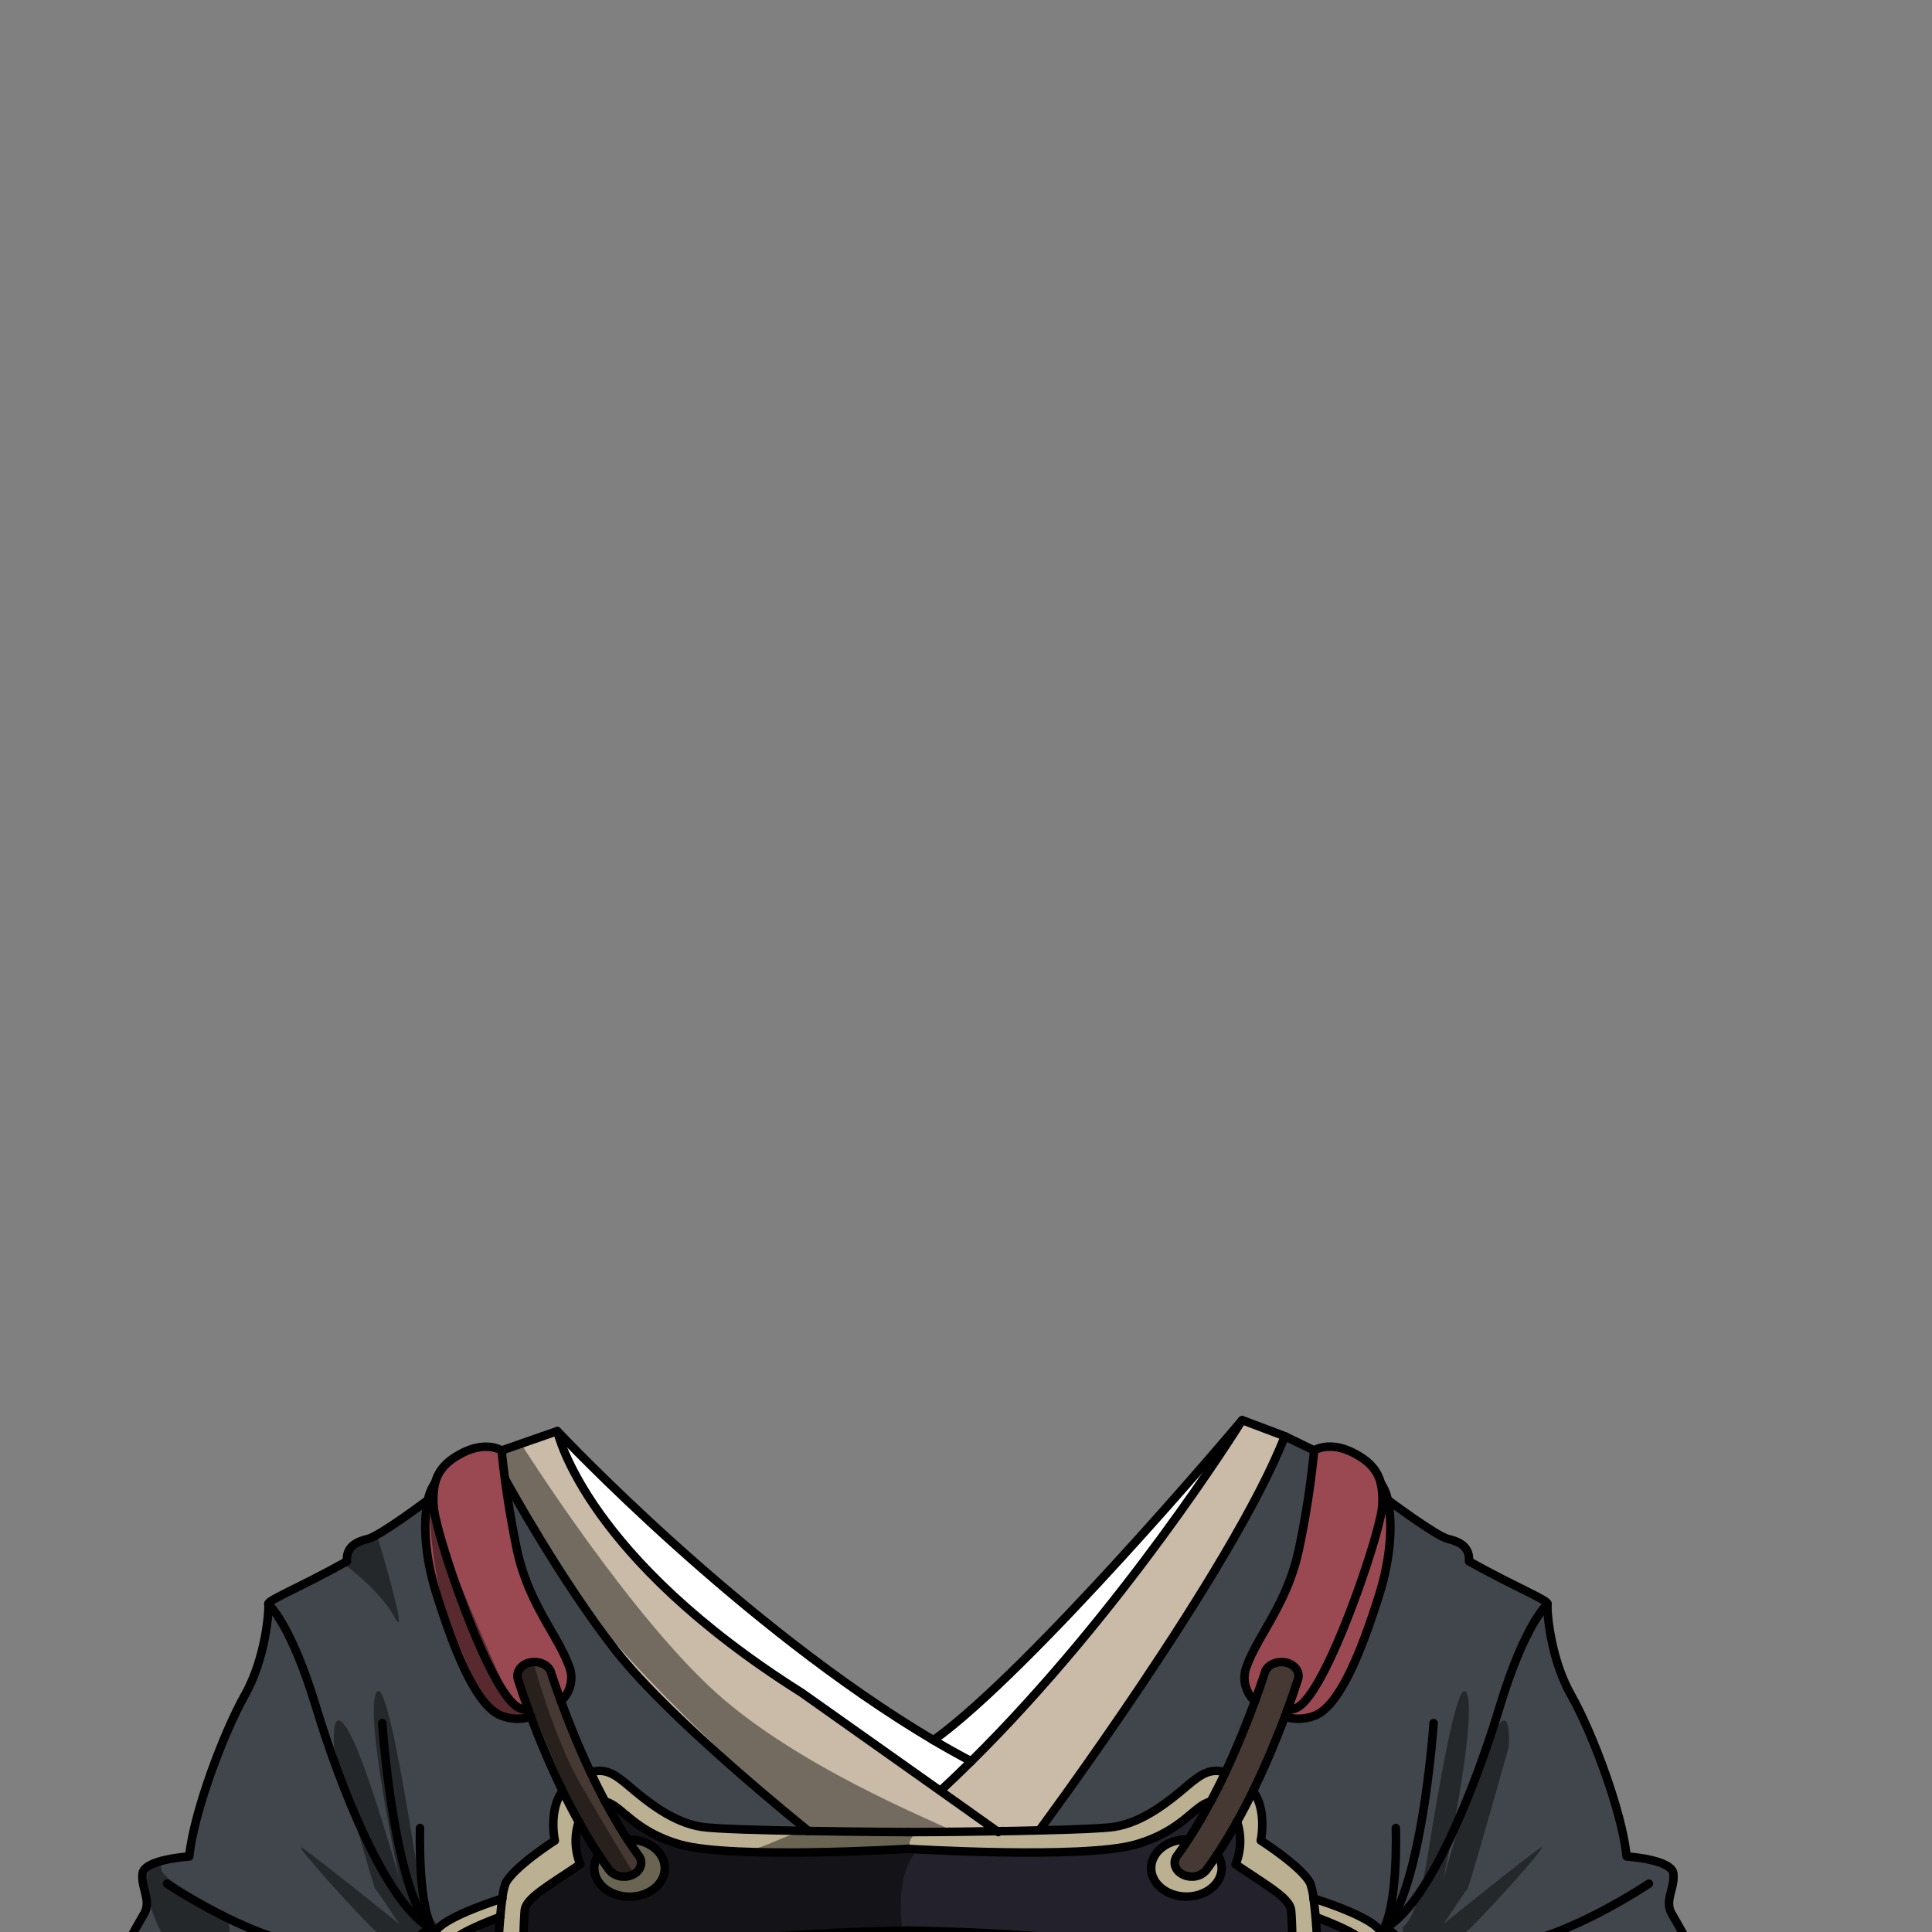 <svg xmlns="http://www.w3.org/2000/svg" viewBox="0 0 432 432">
  <rect x="0" y="0" width="432" height="432" fill="#808080" stroke="none"/>
  <defs>
    <style>.BUNTAI_TURTLE_OUTFIT_TURTLE_OUTFIT_5_cls-1{isolation:isolate;}.BUNTAI_TURTLE_OUTFIT_TURTLE_OUTFIT_5_cls-2{fill:#23212b;}.BUNTAI_TURTLE_OUTFIT_TURTLE_OUTFIT_5_cls-3{fill:#bbb092;}.BUNTAI_TURTLE_OUTFIT_TURTLE_OUTFIT_5_cls-4{fill:#463933;}.BUNTAI_TURTLE_OUTFIT_TURTLE_OUTFIT_5_cls-5{fill:#41464c;}.BUNTAI_TURTLE_OUTFIT_TURTLE_OUTFIT_5_cls-6{fill:#9a4952;}.BUNTAI_TURTLE_OUTFIT_TURTLE_OUTFIT_5_cls-7{fill:#fff;}.BUNTAI_TURTLE_OUTFIT_TURTLE_OUTFIT_5_cls-8{fill:#cabba8;}.BUNTAI_TURTLE_OUTFIT_TURTLE_OUTFIT_5_cls-9{fill:none;stroke:#000;stroke-linecap:round;stroke-linejoin:round;stroke-width:1.9px;}.BUNTAI_TURTLE_OUTFIT_TURTLE_OUTFIT_5_cls-10{opacity:0.43;mix-blend-mode:multiply;}</style>
  </defs>
  <g class="BUNTAI_TURTLE_OUTFIT_TURTLE_OUTFIT_5_cls-1">
    <g id="outfit">
      <path class="BUNTAI_TURTLE_OUTFIT_TURTLE_OUTFIT_5_cls-2" d="M304.32,433.67c1.33,2-.34,22.92-.12,30s-.33,21.94-4,23.82c-2.4,1.24-7.52.44-10.77-.26,6.11-17.23,5.94-45.19,4.74-58.66C297.4,429.83,303.35,432.24,304.32,433.67Z" />
      <path class="BUNTAI_TURTLE_OUTFIT_TURTLE_OUTFIT_5_cls-2" d="M133.86,414.66a5.37,5.37,0,0,0-1,3.06c0,3.51,3.53,6.37,7.88,6.37s7.88-2.86,7.88-6.37-3.52-6.38-7.88-6.38a3,3,0,0,0-.43,0c-1.78-2.73-3.45-5.61-5-8.51,3.67.8,6.25,6.61,16.79,9.6,11.87,3.35,50.88.95,50.88.95s39,2.4,50.87-.95c10.54-3,13.12-8.8,16.79-9.6-1.54,2.9-3.21,5.78-5,8.51a3,3,0,0,0-.43,0c-4.36,0-7.88,2.86-7.88,6.38s3.52,6.37,7.88,6.37,7.88-2.86,7.88-6.37a5.34,5.34,0,0,0-1-3.05c1.57-2.37,3.06-4.84,4.43-7.33a13.71,13.71,0,0,1-.32,9.54c7.2,4.86,11.94,7.49,12.39,10.13.14.86.41,6.33.34,13.85-36.65-8.82-86-9.17-86-9.17s-49.35.35-86,9.17c-.07-7.52.2-13,.34-13.85.45-2.64,5.2-5.27,12.39-10.13a13.74,13.74,0,0,1-.32-9.55C130.82,409.82,132.29,412.29,133.86,414.66Z" />
      <path class="BUNTAI_TURTLE_OUTFIT_TURTLE_OUTFIT_5_cls-2" d="M289,440.86a231,231,0,0,1-1.5,25.48c-21.37-7.62-84.49-9.66-84.49-9.66s-63.12,2-84.5,9.66a231,231,0,0,1-1.5-25.48c36.65-8.82,86-9.17,86-9.17S252.36,432,289,440.86Z" />
      <path class="BUNTAI_TURTLE_OUTFIT_TURTLE_OUTFIT_5_cls-2" d="M111.86,428.6c-1.19,13.47-1.37,41.43,4.74,58.66-3.25.7-8.37,1.5-10.77.26-3.67-1.88-4.23-16.72-4-23.82s-1.45-28.06-.11-30C102.68,432.24,108.63,429.83,111.86,428.6Z" />
      <path class="BUNTAI_TURTLE_OUTFIT_TURTLE_OUTFIT_5_cls-3" d="M272.17,414.67a5.34,5.34,0,0,1,1,3.05c0,3.51-3.53,6.37-7.88,6.37s-7.88-2.86-7.88-6.37,3.52-6.38,7.88-6.38a3,3,0,0,1,.43,0c-.8,1.23-1.63,2.42-2.48,3.59-1.07,1.47-.47,3.36,1.35,4.23a4.35,4.35,0,0,0,1.93.43,4.09,4.09,0,0,0,3.3-1.51C270.6,417,271.41,415.83,272.17,414.67Z" />
      <path class="BUNTAI_TURTLE_OUTFIT_TURTLE_OUTFIT_5_cls-3" d="M140.77,411.34c4.36,0,7.88,2.86,7.88,6.38s-3.52,6.37-7.88,6.37-7.88-2.86-7.88-6.37a5.37,5.37,0,0,1,1-3.06c.78,1.17,1.58,2.33,2.39,3.44a4.1,4.1,0,0,0,3.29,1.51,4.43,4.43,0,0,0,2-.43c1.8-.87,2.4-2.76,1.33-4.23-.85-1.17-1.68-2.36-2.48-3.59A3,3,0,0,1,140.77,411.34Z" />
      <path class="BUNTAI_TURTLE_OUTFIT_TURTLE_OUTFIT_5_cls-3" d="M308.77,432.22c-1.12-3.41-15.06-7.7-15.06-7.7a14,14,0,0,0-.74-3.44c-1.86-3.66-11.05-9.53-11.05-9.53s1.47-6.71-1.73-11.08c-1.11,2.27-2.3,4.58-3.59,6.86h0a13.71,13.71,0,0,1-.32,9.54c7.2,4.86,11.94,7.49,12.39,10.13.14.86.41,6.33.34,13.85a231,231,0,0,1-1.5,25.48c-1.21,9.8-3.28,19.11-6.81,24.69v.81h6.82l.39-.82c3.87,1,11.35,2.6,14.18,1.81a6,6,0,0,0,2.82-1.8c2.12-2.24,3.31-6,3.63-9.35C309,477.09,309.88,435.64,308.77,432.22ZM304.2,463.7c.23,7.1-.33,21.94-4,23.82-2.4,1.24-7.52.44-10.77-.26,6.11-17.23,5.94-45.19,4.74-58.66,3.23,1.23,9.18,3.64,10.15,5.07C305.65,435.64,304,456.59,304.2,463.7Z" />
      <path class="BUNTAI_TURTLE_OUTFIT_TURTLE_OUTFIT_5_cls-3" d="M265.6,399.2c-4.3,3.66-10,8.3-16.46,9.29-2.34.36-9.1.61-16.75.79-3.08.07-6.32.13-9.48.17-10.42.17-19.89.21-19.89.21s-10.94-.05-22.26-.25c-10.25-.16-20.81-.45-23.87-.92-6.45-1-12.16-5.63-16.46-9.29-3.11-2.64-5.25-3.88-8.36-2.89,1,2.15,2.11,4.35,3.27,6.54h0c3.67.8,6.25,6.61,16.79,9.6,11.87,3.35,50.88.95,50.88.95s39,2.4,50.87-.95c10.54-3,13.12-8.8,16.79-9.6h0c1.16-2.19,2.26-4.39,3.28-6.54C270.85,395.32,268.71,396.56,265.6,399.2Z" />
      <path class="BUNTAI_TURTLE_OUTFIT_TURTLE_OUTFIT_5_cls-3" d="M129.75,416.88a13.74,13.74,0,0,1-.32-9.55c-1.27-2.28-2.47-4.6-3.58-6.87-3.21,4.37-1.74,11.09-1.74,11.09s-9.19,5.87-11,9.53a14,14,0,0,0-.74,3.44s-13.94,4.29-15.06,7.7c0,.08-.05.17-.08.28-1,4.95-.12,44.69.31,49.18.32,3.32,1.51,7.11,3.63,9.35a6,6,0,0,0,2.82,1.8c2.83.79,10.32-.86,14.19-1.81.12.28.25.55.38.82h6.82V491c-3.53-5.58-5.6-14.89-6.81-24.69a231,231,0,0,1-1.5-25.48c-.07-7.52.2-13,.34-13.85C117.81,424.37,122.56,421.74,129.75,416.88Zm-23.92,70.64c-3.67-1.88-4.23-16.72-4-23.82s-1.45-28.06-.11-30c1-1.43,6.91-3.84,10.14-5.07-1.19,13.47-1.37,41.43,4.74,58.66C113.35,488,108.23,488.76,105.83,487.52Z" />
      <path class="BUNTAI_TURTLE_OUTFIT_TURTLE_OUTFIT_5_cls-4" d="M287.82,382.46c-.17.44-.33.91-.51,1.38-1.7,4.53-4.1,10.46-7.12,16.63-1.11,2.27-2.3,4.58-3.59,6.86h0c-1.37,2.49-2.86,5-4.43,7.33-.76,1.16-1.57,2.32-2.38,3.43a4.09,4.09,0,0,1-3.3,1.51,4.35,4.35,0,0,1-1.93-.43c-1.82-.87-2.42-2.76-1.35-4.23.85-1.17,1.68-2.36,2.48-3.59,1.78-2.73,3.45-5.61,5-8.51h0c1.16-2.19,2.26-4.39,3.28-6.54,2.86-6.08,5.11-11.81,6.63-15.95,1.41-3.87,2.19-6.34,2.21-6.42.51-1.66,2.59-2.66,4.64-2.25s3.29,2.09,2.79,3.73C290.13,375.75,289.29,378.43,287.82,382.46Z" />
      <path class="BUNTAI_TURTLE_OUTFIT_TURTLE_OUTFIT_5_cls-4" d="M142.82,415c1.07,1.47.47,3.36-1.33,4.23a4.43,4.43,0,0,1-2,.43,4.1,4.1,0,0,1-3.29-1.51c-.81-1.11-1.61-2.27-2.39-3.44-1.57-2.37-3-4.84-4.43-7.33-1.27-2.28-2.47-4.6-3.58-6.87-3-6.18-5.42-12.09-7.11-16.62-.19-.47-.36-.94-.51-1.38h0c-1.47-4-2.3-6.7-2.4-7-.51-1.65.74-3.33,2.77-3.74s4.13.59,4.64,2.25c0,.08.8,2.55,2.21,6.42,1.52,4.14,3.77,9.87,6.64,15.95,1,2.15,2.11,4.35,3.27,6.54h0c1.54,2.9,3.21,5.78,5,8.51C141.14,412.59,142,413.78,142.82,415Z" />
      <path class="BUNTAI_TURTLE_OUTFIT_TURTLE_OUTFIT_5_cls-5" d="M308.54,481.68c.45-4.59,1.34-46,.23-49.46A9.17,9.17,0,0,0,310,431h0c.14.8,6.2,37.25,8.77,41s1.88,19,1.88,19H304.91C307,488.79,308.22,485,308.54,481.68Z" />
      <path class="BUNTAI_TURTLE_OUTFIT_TURTLE_OUTFIT_5_cls-5" d="M318.78,472c-2.57-3.8-8.63-40.25-8.77-41h0c9.9-5.93,19.9-31.29,25.46-49.63S346,358.68,346,358.68c-.22.8.44,11.87,5.23,20.31s11.46,26.26,12.45,36.15c0,0,10.13.63,10.46,3.87s-2,5.94-.44,8.81,6.11,9.71,5.68,14.57,3,18.07,8.33,24.37S392,477,392,477l-1.34,6.89,2.82,7.13h-72.8S321.38,475.87,318.78,472Z" />
      <path class="BUNTAI_TURTLE_OUTFIT_TURTLE_OUTFIT_5_cls-5" d="M287.29,321.14l6.57,3.19a201.09,201.09,0,0,1-3.33,21.76c-2.56,12.41-9.13,19.33-11.69,26.35a7,7,0,0,0,1.76,7.92c-1.52,4.14-3.77,9.87-6.63,15.95-3.12-1-5.26.25-8.37,2.89-4.3,3.66-10,8.3-16.46,9.29-2.34.36-9.1.61-16.75.79C232.39,409.28,275.76,350.8,287.29,321.14Z" />
      <path class="BUNTAI_TURTLE_OUTFIT_TURTLE_OUTFIT_5_cls-5" d="M310,431a9.17,9.17,0,0,1-1.24,1.25c-1.12-3.41-15.06-7.7-15.06-7.7a14,14,0,0,0-.74-3.44c-1.86-3.66-11.05-9.53-11.05-9.53s1.47-6.71-1.73-11.08c3-6.17,5.42-12.1,7.12-16.63a10,10,0,0,0,7-.35c5.48-2.51,10.29-14.75,14.07-26.8,2.8-8.9,3-16.59,1.95-21.29,0,0,10.78,8.08,13.45,8.71s4.89,1.8,4.68,5c10.12,5.67,17.79,8.73,17.57,9.54,0,0-5,4.31-10.57,22.66S319.91,425,310,431Z" />
      <path class="BUNTAI_TURTLE_OUTFIT_TURTLE_OUTFIT_5_cls-5" d="M97.18,432.5c-.91,3.38-10,36.84-10.82,40.25-.7,3.11-2.07,15.06-2.43,18.28H12.57l2.82-7.13L14.05,477s-1.11-4,4.23-10.25,8.79-19.51,8.35-24.37,4.11-11.69,5.66-14.57-.77-5.58-.43-8.81,10.45-3.87,10.45-3.87c1-9.89,7.68-27.69,12.47-36.15s5.44-19.51,5.22-20.31c0,0,5,4.31,10.56,22.66S86.12,425,96,431a9.17,9.17,0,0,0,1.24,1.25C97.23,432.3,97.21,432.39,97.18,432.5Z" />
      <path class="BUNTAI_TURTLE_OUTFIT_TURTLE_OUTFIT_5_cls-5" d="M137.76,369.17c12.29,15.62,42.24,39.62,43,40.24-10.25-.16-20.81-.45-23.87-.92-6.45-1-12.16-5.63-16.46-9.29-3.11-2.64-5.25-3.88-8.36-2.89-2.87-6.08-5.12-11.81-6.64-15.95a7,7,0,0,0,1.76-7.92c-2.56-7-9.13-13.94-11.69-26.35-1.26-6.16-2.1-11.58-2.61-15.46C113.26,331.32,125.48,353.59,137.76,369.17Z" />
      <path class="BUNTAI_TURTLE_OUTFIT_TURTLE_OUTFIT_5_cls-5" d="M96,431c-9.9-5.93-19.89-31.29-25.46-49.63S60,358.68,60,358.68c-.22-.81,7.46-3.87,17.58-9.54-.23-3.23,2-4.4,4.67-5s13.44-8.71,13.44-8.71c-1.07,4.7-.85,12.39,2,21.29,3.78,12.05,8.59,24.29,14.07,26.8a10,10,0,0,0,7,.35c1.69,4.53,4.1,10.44,7.11,16.62-3.21,4.37-1.74,11.09-1.74,11.09s-9.19,5.87-11,9.53a14,14,0,0,0-.74,3.44s-13.94,4.29-15.06,7.7A9.17,9.17,0,0,1,96,431Z" />
      <path class="BUNTAI_TURTLE_OUTFIT_TURTLE_OUTFIT_5_cls-6" d="M308.78,331.64a9.7,9.7,0,0,1,1.56,3.76c1.07,4.7.85,12.39-1.95,21.29-3.78,12.05-8.59,24.29-14.07,26.8a10,10,0,0,1-7,.35c.18-.47.34-.94.51-1.38a9.85,9.85,0,0,0,1.92-.49c6.24-2.34,17-33.82,18.8-42.17a17.7,17.7,0,0,0,.23-8.16Z" />
      <path class="BUNTAI_TURTLE_OUTFIT_TURTLE_OUTFIT_5_cls-6" d="M308.77,331.64a17.7,17.7,0,0,1-.23,8.16c-1.78,8.35-12.56,39.83-18.8,42.17a9.85,9.85,0,0,1-1.92.49c1.47-4,2.31-6.71,2.42-7,.5-1.64-.74-3.32-2.79-3.73s-4.13.59-4.64,2.25c0,.08-.8,2.55-2.21,6.42a7,7,0,0,1-1.76-7.92c2.56-7,9.13-13.94,11.69-26.35a201.09,201.09,0,0,0,3.33-21.76s3.34-2.25,8.79.54C305.88,326.52,308,328.53,308.77,331.64Z" />
      <path class="BUNTAI_TURTLE_OUTFIT_TURTLE_OUTFIT_5_cls-6" d="M116.29,382c-6.24-2.34-17-33.82-18.8-42.17a17.7,17.7,0,0,1-.23-8.16c.79-3.11,2.89-5.12,6.12-6.77,5.45-2.79,8.79-.54,8.79-.54s.19,2.36.71,6.28v0c.51,3.88,1.35,9.3,2.61,15.46,2.56,12.41,9.13,19.33,11.69,26.35a7,7,0,0,1-1.76,7.92c-1.41-3.87-2.19-6.34-2.21-6.42-.51-1.66-2.59-2.66-4.64-2.25s-3.28,2.09-2.77,3.74c.1.33.93,3,2.4,7A9.85,9.85,0,0,1,116.29,382Z" />
      <path class="BUNTAI_TURTLE_OUTFIT_TURTLE_OUTFIT_5_cls-6" d="M118.74,383.84a10,10,0,0,1-7-.35c-5.48-2.51-10.29-14.75-14.07-26.8-2.8-8.9-3-16.59-2-21.29a9.7,9.7,0,0,1,1.56-3.76h0a17.7,17.7,0,0,0,.23,8.16c1.78,8.35,12.56,39.83,18.8,42.17a9.85,9.85,0,0,0,1.92.49h0C118.38,382.9,118.55,383.37,118.74,383.84Z" />
      <path class="BUNTAI_TURTLE_OUTFIT_TURTLE_OUTFIT_5_cls-7" d="M208.73,389.13c-43-25.48-83-67.92-84.12-69.12.31,1,6.51,28.14,54.67,58.51l31,21.94q3.51-3.24,6.91-6.62c33.86-33.49,59.63-74.74,60.56-76.26C276.28,319.3,230.43,373.61,208.73,389.13Z" />
      <path class="BUNTAI_TURTLE_OUTFIT_TURTLE_OUTFIT_5_cls-8" d="M277.75,317.54l0,0c-.93,1.52-26.7,42.77-60.56,76.26q-3.41,3.39-6.91,6.62l-31-21.94C131.12,348.15,124.92,321,124.61,320v0l-12.43,4.34s.19,2.36.71,6.28v0c.37.69,12.59,23,24.87,38.54s42.24,39.62,43,40.24c11.32.2,22.26.25,22.26.25s9.47,0,19.89-.21c3.16,0,6.4-.1,9.48-.17,0,0,43.37-58.48,54.9-88.14Z" />
      <path class="BUNTAI_TURTLE_OUTFIT_TURTLE_OUTFIT_5_cls-9" d="M310,431c.14.8,6.2,37.25,8.77,41s1.88,19,1.88,19" />
      <path class="BUNTAI_TURTLE_OUTFIT_TURTLE_OUTFIT_5_cls-9" d="M83.93,491c.36-3.22,1.73-15.17,2.43-18.28.78-3.41,9.91-36.87,10.82-40.25" />
      <path class="BUNTAI_TURTLE_OUTFIT_TURTLE_OUTFIT_5_cls-9" d="M277.72,317.58c-1.44,1.72-47.29,56-69,71.55" />
      <path class="BUNTAI_TURTLE_OUTFIT_TURTLE_OUTFIT_5_cls-9" d="M124.61,320c1.14,1.2,41.15,43.64,84.12,69.12q4.23,2.5,8.43,4.71" />
      <path class="BUNTAI_TURTLE_OUTFIT_TURTLE_OUTFIT_5_cls-9" d="M232.39,409.28s43.37-58.48,54.9-88.14" />
      <path class="BUNTAI_TURTLE_OUTFIT_TURTLE_OUTFIT_5_cls-9" d="M293.86,324.33l-6.57-3.19-9.54-3.6,0,0c-.93,1.52-26.7,42.77-60.56,76.26q-3.41,3.39-6.91,6.62" />
      <path class="BUNTAI_TURTLE_OUTFIT_TURTLE_OUTFIT_5_cls-9" d="M180.77,409.42h0c-.76-.62-30.71-24.62-43-40.24s-24.5-37.85-24.87-38.54" />
      <path class="BUNTAI_TURTLE_OUTFIT_TURTLE_OUTFIT_5_cls-9" d="M112.17,324.33,124.6,320v0c.31,1,6.51,28.14,54.67,58.51l31,21.94,12.66,9,.28.21" />
      <path class="BUNTAI_TURTLE_OUTFIT_TURTLE_OUTFIT_5_cls-9" d="M203,431.69s49.34.35,86,9.17h0" />
      <path class="BUNTAI_TURTLE_OUTFIT_TURTLE_OUTFIT_5_cls-9" d="M272.17,414.66h0a5.34,5.34,0,0,1,1,3.05c0,3.51-3.53,6.37-7.88,6.37s-7.88-2.86-7.88-6.37,3.52-6.38,7.88-6.38a3,3,0,0,1,.43,0" />
      <path class="BUNTAI_TURTLE_OUTFIT_TURTLE_OUTFIT_5_cls-9" d="M270.68,402.85c-1.54,2.9-3.21,5.78-5,8.51-.8,1.23-1.63,2.42-2.48,3.59-1.07,1.47-.47,3.36,1.35,4.23a4.35,4.35,0,0,0,1.93.43,4.09,4.09,0,0,0,3.3-1.51c.81-1.11,1.62-2.27,2.38-3.43,1.57-2.37,3.06-4.84,4.43-7.33" />
      <path class="BUNTAI_TURTLE_OUTFIT_TURTLE_OUTFIT_5_cls-9" d="M276.6,407.33c1.29-2.28,2.48-4.59,3.59-6.86,3-6.17,5.42-12.1,7.12-16.63.18-.47.34-.94.51-1.38,1.47-4,2.31-6.71,2.42-7,.5-1.64-.74-3.32-2.79-3.73s-4.13.59-4.64,2.25c0,.08-.8,2.55-2.21,6.42-1.52,4.14-3.77,9.87-6.63,15.95-1,2.15-2.12,4.35-3.28,6.54" />
      <path class="BUNTAI_TURTLE_OUTFIT_TURTLE_OUTFIT_5_cls-9" d="M346,358.68s-5,4.31-10.57,22.66S319.91,425,310,431" />
      <path class="BUNTAI_TURTLE_OUTFIT_TURTLE_OUTFIT_5_cls-9" d="M310,431c.53.46,13.16,11.39,21.3,14.91" />
      <path class="BUNTAI_TURTLE_OUTFIT_TURTLE_OUTFIT_5_cls-9" d="M310,431h0a68.61,68.61,0,0,0,22.33,23.54c14.83,9.23,2.46,8.4-8.19,1.21" />
      <path class="BUNTAI_TURTLE_OUTFIT_TURTLE_OUTFIT_5_cls-9" d="M368.7,421.19s-18.4,12.35-31.45,13.68" />
      <path class="BUNTAI_TURTLE_OUTFIT_TURTLE_OUTFIT_5_cls-9" d="M310.34,335.4s10.78,8.08,13.45,8.71,4.89,1.8,4.68,5c10.12,5.67,17.79,8.73,17.57,9.54s.44,11.87,5.23,20.31,11.46,26.26,12.45,36.15c0,0,10.13.63,10.46,3.87s-2,5.94-.44,8.81,6.11,9.71,5.68,14.57,3,18.07,8.33,24.37S392,477,392,477l-1.34,6.89,2.82,7.13H304.85" />
      <path class="BUNTAI_TURTLE_OUTFIT_TURTLE_OUTFIT_5_cls-9" d="M287.8,382.46h0a9.85,9.85,0,0,0,1.92-.49c6.24-2.34,17-33.82,18.8-42.17a17.7,17.7,0,0,0,.23-8.16c-.79-3.11-2.89-5.12-6.12-6.77-5.45-2.79-8.79-.54-8.79-.54a201.09,201.09,0,0,1-3.33,21.76c-2.56,12.41-9.13,19.33-11.69,26.35a7,7,0,0,0,1.76,7.92" />
      <path class="BUNTAI_TURTLE_OUTFIT_TURTLE_OUTFIT_5_cls-9" d="M312.11,408.76s.62,18.43-3.34,23.46" />
      <path class="BUNTAI_TURTLE_OUTFIT_TURTLE_OUTFIT_5_cls-9" d="M287.29,383.84h0a10,10,0,0,0,7-.35c5.48-2.51,10.29-14.75,14.07-26.8,2.8-8.9,3-16.59,1.95-21.29a9.7,9.7,0,0,0-1.56-3.76" />
      <path class="BUNTAI_TURTLE_OUTFIT_TURTLE_OUTFIT_5_cls-9" d="M320.56,385.29S318.13,421.09,310,431a9.17,9.17,0,0,1-1.24,1.25" />
      <path class="BUNTAI_TURTLE_OUTFIT_TURTLE_OUTFIT_5_cls-9" d="M289.43,487.26c3.25.7,8.37,1.5,10.77.26,3.67-1.88,4.23-16.72,4-23.82s1.45-28.06.12-30c-1-1.43-6.92-3.84-10.15-5.07" />
      <path class="BUNTAI_TURTLE_OUTFIT_TURTLE_OUTFIT_5_cls-9" d="M287.91,491c3.87,1,11.35,2.6,14.18,1.81a6,6,0,0,0,2.82-1.8c2.12-2.24,3.31-6,3.63-9.35.45-4.59,1.34-46,.23-49.46s-15.06-7.7-15.06-7.7" />
      <path class="BUNTAI_TURTLE_OUTFIT_TURTLE_OUTFIT_5_cls-9" d="M276.6,407.33h0a13.71,13.71,0,0,1-.32,9.54c7.2,4.86,11.94,7.49,12.39,10.13.14.86.41,6.33.34,13.85a231,231,0,0,1-1.5,25.48c-1.21,9.8-3.28,19.11-6.81,24.69" />
      <path class="BUNTAI_TURTLE_OUTFIT_TURTLE_OUTFIT_5_cls-9" d="M203,413.4s39,2.4,50.87-.95c10.54-3,13.12-8.8,16.79-9.6h0" />
      <path class="BUNTAI_TURTLE_OUTFIT_TURTLE_OUTFIT_5_cls-9" d="M280.18,400.46a0,0,0,0,0,0,0c3.2,4.37,1.73,11.08,1.73,11.08s9.19,5.87,11.05,9.53a14,14,0,0,1,.74,3.44c.17,1.13.32,2.51.46,4.08,1.2,13.47,1.37,41.43-4.74,58.66-.47,1.32-1,2.58-1.52,3.76l-.39.82h-169" />
      <path class="BUNTAI_TURTLE_OUTFIT_TURTLE_OUTFIT_5_cls-9" d="M203,409.66s9.47,0,19.89-.21c3.16,0,6.4-.1,9.48-.17,7.65-.18,14.41-.43,16.75-.79,6.45-1,12.16-5.63,16.46-9.29,3.11-2.64,5.25-3.88,8.37-2.89" />
      <path class="BUNTAI_TURTLE_OUTFIT_TURTLE_OUTFIT_5_cls-9" d="M203,431.69s-49.35.35-86,9.17h0" />
      <path class="BUNTAI_TURTLE_OUTFIT_TURTLE_OUTFIT_5_cls-9" d="M140.34,411.36a3,3,0,0,1,.43,0c4.36,0,7.88,2.86,7.88,6.38s-3.52,6.37-7.88,6.37-7.88-2.86-7.88-6.37a5.37,5.37,0,0,1,1-3.06" />
      <path class="BUNTAI_TURTLE_OUTFIT_TURTLE_OUTFIT_5_cls-9" d="M135.35,402.85c1.54,2.9,3.21,5.78,5,8.51.8,1.23,1.63,2.42,2.48,3.59,1.07,1.47.47,3.36-1.33,4.23a4.43,4.43,0,0,1-2,.43,4.1,4.1,0,0,1-3.29-1.51c-.81-1.11-1.61-2.27-2.39-3.44-1.57-2.37-3-4.84-4.43-7.33-1.27-2.28-2.47-4.6-3.58-6.87-3-6.18-5.42-12.09-7.11-16.62-.19-.47-.36-.94-.51-1.38" />
      <path class="BUNTAI_TURTLE_OUTFIT_TURTLE_OUTFIT_5_cls-9" d="M118.21,382.46c-1.47-4-2.3-6.7-2.4-7-.51-1.65.74-3.33,2.77-3.74s4.13.59,4.64,2.25c0,.08.8,2.55,2.21,6.42,1.52,4.14,3.77,9.87,6.64,15.95,1,2.15,2.11,4.35,3.27,6.54" />
      <path class="BUNTAI_TURTLE_OUTFIT_TURTLE_OUTFIT_5_cls-9" d="M60,358.68s5,4.31,10.56,22.66S86.12,425,96,431" />
      <path class="BUNTAI_TURTLE_OUTFIT_TURTLE_OUTFIT_5_cls-9" d="M96,431c-.53.46-13.16,11.39-21.28,14.91" />
      <path class="BUNTAI_TURTLE_OUTFIT_TURTLE_OUTFIT_5_cls-9" d="M96,431h0a68.61,68.61,0,0,1-22.33,23.54c-14.83,9.23-2.44,8.4,8.2,1.21" />
      <path class="BUNTAI_TURTLE_OUTFIT_TURTLE_OUTFIT_5_cls-9" d="M37.35,421.19s18.38,12.35,31.43,13.68" />
      <path class="BUNTAI_TURTLE_OUTFIT_TURTLE_OUTFIT_5_cls-9" d="M95.69,335.4s-10.78,8.08-13.44,8.71-4.9,1.8-4.67,5c-10.12,5.67-17.8,8.73-17.58,9.54s-.45,11.87-5.22,20.31-11.46,26.26-12.47,36.15c0,0-10.12.63-10.45,3.87s2,5.94.43,8.81-6.11,9.71-5.66,14.57-3,18.07-8.35,24.37S14.05,477,14.05,477l1.34,6.89L12.57,491h88.62" />
      <path class="BUNTAI_TURTLE_OUTFIT_TURTLE_OUTFIT_5_cls-9" d="M125.43,380.36a7,7,0,0,0,1.76-7.92c-2.56-7-9.13-13.94-11.69-26.35-1.26-6.16-2.1-11.58-2.61-15.46v0c-.52-3.92-.71-6.28-.71-6.28s-3.34-2.25-8.79.54c-3.23,1.65-5.33,3.66-6.12,6.77a17.7,17.7,0,0,0,.23,8.16c1.78,8.35,12.56,39.83,18.8,42.17a9.85,9.85,0,0,0,1.92.49h0" />
      <path class="BUNTAI_TURTLE_OUTFIT_TURTLE_OUTFIT_5_cls-9" d="M93.92,408.76s-.61,18.43,3.34,23.46" />
      <path class="BUNTAI_TURTLE_OUTFIT_TURTLE_OUTFIT_5_cls-9" d="M97.25,331.64a9.7,9.7,0,0,0-1.56,3.76c-1.07,4.7-.85,12.39,2,21.29,3.78,12.05,8.59,24.29,14.07,26.8a10,10,0,0,0,7,.35" />
      <path class="BUNTAI_TURTLE_OUTFIT_TURTLE_OUTFIT_5_cls-9" d="M85.47,385.29S87.9,421.09,96,431a9.17,9.17,0,0,0,1.24,1.25" />
      <path class="BUNTAI_TURTLE_OUTFIT_TURTLE_OUTFIT_5_cls-9" d="M111.86,428.6c-3.23,1.23-9.18,3.64-10.14,5.07-1.34,2,.33,22.92.11,30s.33,21.94,4,23.82c2.4,1.24,7.52.44,10.77-.26" />
      <path class="BUNTAI_TURTLE_OUTFIT_TURTLE_OUTFIT_5_cls-9" d="M112.32,424.52s-13.94,4.29-15.06,7.7c0,.08-.05.17-.08.28-1,4.95-.12,44.69.31,49.18.32,3.32,1.51,7.11,3.63,9.35a6,6,0,0,0,2.82,1.8c2.83.79,10.32-.86,14.19-1.81" />
      <path class="BUNTAI_TURTLE_OUTFIT_TURTLE_OUTFIT_5_cls-9" d="M125.33,491c-3.53-5.58-5.6-14.89-6.81-24.69a231,231,0,0,1-1.5-25.48c-.07-7.52.2-13,.34-13.85.45-2.64,5.2-5.27,12.39-10.13a13.74,13.74,0,0,1-.32-9.55" />
      <path class="BUNTAI_TURTLE_OUTFIT_TURTLE_OUTFIT_5_cls-9" d="M135.34,402.85h0c3.67.8,6.25,6.61,16.79,9.6,11.87,3.35,50.88.95,50.88.95" />
      <path class="BUNTAI_TURTLE_OUTFIT_TURTLE_OUTFIT_5_cls-9" d="M118.51,491.84c-.13-.27-.26-.54-.38-.82-.55-1.18-1.06-2.44-1.53-3.76-6.11-17.23-5.93-45.19-4.74-58.66.14-1.57.29-3,.46-4.08a14,14,0,0,1,.74-3.44c1.86-3.66,11-9.53,11-9.53s-1.47-6.72,1.74-11.09" />
      <path class="BUNTAI_TURTLE_OUTFIT_TURTLE_OUTFIT_5_cls-9" d="M132.07,396.31c3.11-1,5.25.25,8.36,2.89,4.3,3.66,10,8.3,16.46,9.29,3.06.47,13.62.76,23.87.92,11.32.2,22.26.25,22.26.25" />
      <g class="BUNTAI_TURTLE_OUTFIT_TURTLE_OUTFIT_5_cls-10">
        <path d="M116.47,322.77s25.29,40.16,45.46,57.31,51.49,28.88,50.58,29.2-32.55-.52-32.55-.52-33.4-29-49.74-50.22-17.56-29.65-17.56-29.65l.58-4.44Z" />
        <path d="M76.76,349.6s8.19,5.9,11.46,12-2.75-14.38-2.75-14.38l-1-3.24s-4-1.93-5,1.14A9.5,9.5,0,0,1,76.76,349.6Z" />
        <path d="M96,337.4s.64,17.5,5.1,27,6.6,18.24,12.44,19.74,5.18-.27,5.18-.27-1.76,2-6.57-8.2S96,337.4,96,337.4Z" />
        <path d="M33,419s-1.19,4.91,3.12,13.18,21.5,23,21.5,23-5-13-5.78-18.61a48.68,48.68,0,0,1-.63-7.56s-14.72-8.72-15.09-10.79.27-2.26-.38-2.06A7.75,7.75,0,0,0,33,419Z" />
        <path d="M108.89,429.77s-3.32,3.78-3.47,5.1-1.93,16.9,0,28.65a161.77,161.77,0,0,0,5.78,23.26c.42,1.28-4.89,2.87,1,2.15l5.86-.72s-5.64-26.61-6.38-35.84.21-23.77.21-23.77Z" />
        <path d="M98.29,430.86s-3.18-1.87-5.37-15.3-7-43.28-9-36.44,5.47,41.37,5.47,41.37-7.21-26-11.39-33.27-3.28,3.53-3.28,3.53,8.77,31.19,9.2,31.6,5.32,7.84,5.32,7.84S70.42,415,67.6,413.22s15.45,18.17,16.33,18.47S85.47,438,85.47,438,59,466,54.92,474.91s28.85-15.71,33.3-22.19-7.57,19.79-7.57,19.79l-6.52,16.42s18.61-31.53,19.76-34.64,2.83-7.54,2.83-7.54-1.21,31.12,1.08,38,3.32,6.25,3.32,6.25a239.59,239.59,0,0,1-3-31.91c-.44-17.66.45-24.54.45-24.54Z" />
        <path d="M313.76,430.86s3.18-1.87,5.37-15.3,7.05-43.28,9-36.44-5.47,41.37-5.47,41.37,7.21-26,11.39-33.27,3.28,3.53,3.28,3.53-8.77,31.19-9.2,31.6-5.33,7.84-5.33,7.84,18.84-15.24,21.66-17S329,431.39,328.12,431.69s-1.54,6.29-1.54,6.29,26.48,28.06,30.55,36.93-28.85-15.71-33.3-22.19,7.57,19.79,7.57,19.79l6.52,16.42s-18.61-31.53-19.76-34.64-2.84-7.54-2.84-7.54,1.22,31.12-1.07,38-3.32,6.25-3.32,6.25a239.59,239.59,0,0,0,3-31.91c.44-17.66-.45-24.54-.45-24.54Z" />
        <path d="M205.3,409.65s-3.8,2.06-.69,4.58c-5,6.58-2.67,18-2.67,18s-6.85,11.79-1.37,24.55c-5.86,25.81-2.12,36.27-2.12,36.27H126.34s-7.93-14.64-6.79-27.06c17.46-1.74,62.89-6.18,76.64-7.6-14.38-.86-65.4,4.3-65.4,4.3l-12.56,2.4-.1-20.62s40.39-9.72,79.84-12.24c-48.35,1.57-80.95,8.64-80.95,8.64l.58-14.58,12.15-9.4-1.63-7.22,1.4-3s-13.86-30.87-13.2-33,3.12-1.38,3.12-1.38,4.52,16.43,10.08,26.14,12.17,20.44,12.17,20.44,3.4-.54.62-4.69-6.16-9.91-6.16-9.91,15.18,9.66,24.74,10.09,14-4.58,19.43-4.75S205.3,409.65,205.3,409.65Z" />
      </g>
    </g>
  </g>
</svg>